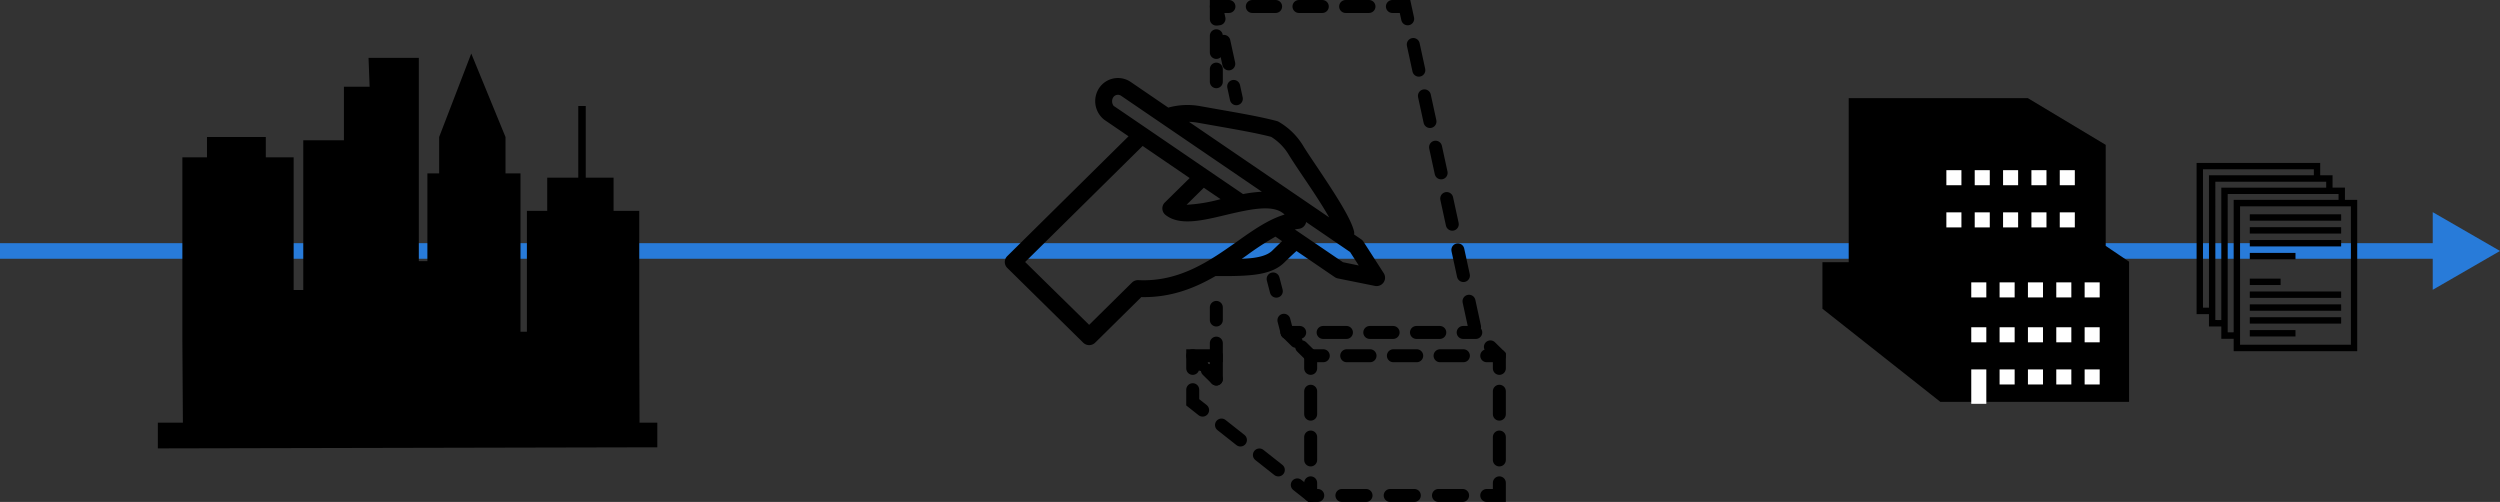 <svg xmlns="http://www.w3.org/2000/svg" viewBox="0 0 963 193.35"><rect x="0" y="0" width="963" height="193.35" fill="#333333" stroke="none"/><defs><style>.cls-1,.cls-10,.cls-11,.cls-4,.cls-5,.cls-6,.cls-7,.cls-8,.cls-9{fill:none;stroke-miterlimit:10;}.cls-1{stroke:#287bd9;stroke-width:6px;}.cls-2{fill:#287bd9;}.cls-3{fill-rule:evenodd;}.cls-10,.cls-11,.cls-4,.cls-5,.cls-6,.cls-7,.cls-8,.cls-9{stroke:#000;stroke-linecap:round;stroke-width:5px;}.cls-5{stroke-dasharray:6.42 6.42;}.cls-6{stroke-dasharray:8.99 8.99;}.cls-7{stroke-dasharray:10.12 10.12;}.cls-8{stroke-dasharray:8.82 8.82;}.cls-9{stroke-dasharray:9.3 9.3;}.cls-10{stroke-dasharray:8.88 8.88;}.cls-11{stroke-dasharray:8.97;}.cls-12{fill:#fff;}</style></defs><g id="Layer_2" data-name="Layer 2"><g id="Layer_2-2" data-name="Layer 2"><line class="cls-1" y1="96.67" x2="941.47" y2="96.67"/><polygon class="cls-2" points="937.09 111.63 963 96.67 937.09 81.72 937.09 111.63"/></g><g id="draft"><polygon class="cls-3" points="60.8 172.72 60.8 162.82 70.45 162.82 70.25 131.09 70.25 60.61 79.73 60.61 79.73 52.78 102.39 52.78 102.39 60.61 113.11 60.61 113.11 111.72 116.82 111.72 116.82 54.02 132.48 54.02 132.48 33.41 142.38 33.41 141.96 22.28 161.33 22.28 161.33 100.59 164.63 100.59 164.63 66.79 169.16 66.79 169.16 52.78 181.53 20.63 194.72 52.78 194.72 66.79 200.49 66.79 200.49 127.79 202.96 127.79 202.96 81.22 210.79 81.22 210.79 68.44 222.75 68.44 222.75 40.83 225.63 40.83 225.63 68.44 236.35 68.44 236.35 81.22 246.24 81.22 246.24 127.38 246.35 162.82 253.2 162.82 253.2 172.3 60.8 172.72"/><path d="M533,105.21l-7.8-12.13a3.29,3.29,0,0,0-.9-.92l-2.7-1.84a3.06,3.06,0,0,0,0-1.09c-1.17-5.13-7.41-14.7-14.84-25.76-2.06-3.06-3.83-5.71-4.71-7.19a26.46,26.46,0,0,0-9.59-9.41,3,3,0,0,0-.68-.26c-6.12-1.6-12.45-2.72-22.95-4.57l-6.21-1.1a27.66,27.66,0,0,0-12.6.51l-14.5-9.9a8.72,8.72,0,0,0-12,2.18,9.12,9.12,0,0,0,1.82,12.38l9.37,6.39L388,98.65a3.18,3.18,0,0,0,0,4.55h0L417.25,132a3.28,3.28,0,0,0,4.6,0l17.79-17.56c11.28.24,20.48-3.4,28.56-8.09h3.16c11.29,0,18.69-.63,23.36-5.24,2.1-2.08,3.66-3.51,4.69-4.42l14.74,10.06a3.26,3.26,0,0,0,1.2.5l14.26,2.88a3.26,3.26,0,0,0,3.85-2.51,3.2,3.2,0,0,0-.44-2.37ZM461.45,47.28l6.21,1.1c10.09,1.78,16.28,2.87,22,4.34a20.51,20.51,0,0,1,6.72,6.8c1,1.65,2.7,4.23,4.9,7.51C504.44,71.7,509,78.41,512,83.75L458,46.93A24.48,24.48,0,0,1,461.45,47.28Zm-32.57-9.89a2.19,2.19,0,0,1,2.92-.53l54.27,37a51.85,51.85,0,0,0-7.25.9L469,68.08c-20.13-13.74-39-26.64-40-27.27A2.91,2.91,0,0,1,428.88,37.39Zm36.41,36,4.87,3.32a61.1,61.1,0,0,1-13.09,2.17l6.64-6.56ZM438.5,107.91a3.32,3.32,0,0,0-2.47.94l-16.49,16.28-24.66-24.21,45.27-44.7,18.11,12.36L448.69,78a3.19,3.19,0,0,0,0,4.55l.26.23c5.37,4.29,14.08,2.22,23.3,0,10.75-2.57,18.6-4,22.57-.13-6.21,1.87-12.12,6-18.3,10.39C466.13,100.39,454.36,108.69,438.5,107.91Zm51.6-11.39c-2.14,2.11-6.05,2.93-11.8,3.21l2-1.41a111.49,111.49,0,0,1,11-7.17l2.55,1.74C492.89,93.82,491.64,95,490.1,96.52ZM517.31,101,498.77,88.39a14.61,14.61,0,0,1,1.45-.24,3.19,3.19,0,0,0,2.9-2.63l16.94,11.56,3.34,5.19Z"/><line class="cls-4" x1="468.53" y1="31.48" x2="468.53" y2="26.62"/><line class="cls-5" x1="468.53" y1="20.2" x2="468.53" y2="10.57"/><polyline class="cls-4" points="468.53 7.36 468.53 2.5 473.39 2.5"/><line class="cls-6" x1="482.38" y1="2.5" x2="531.85" y2="2.5"/><polyline class="cls-4" points="536.35 2.5 541.21 2.5 542.24 7.25"/><polyline class="cls-7" points="544.39 17.14 568.47 128.06 570.5 130.06"/><polyline class="cls-4" points="574.1 133.62 577.55 137.03 577.55 141.9"/><line class="cls-8" x1="577.55" y1="150.71" x2="577.55" y2="181.58"/><polyline class="cls-4" points="577.55 185.99 577.55 190.85 572.69 190.85"/><polyline class="cls-9" points="563.4 190.85 504.87 190.85 466.9 160.87"/><polyline class="cls-4" points="463.25 157.98 459.44 154.97 459.44 150.11"/><polyline class="cls-4" points="459.44 141.9 459.44 137.03 468.53 137.03 468.53 132.17"/><line class="cls-4" x1="468.53" y1="123.27" x2="468.53" y2="118.41"/><line class="cls-4" x1="568.47" y1="128.06" x2="563.61" y2="128.06"/><line class="cls-6" x1="554.61" y1="128.06" x2="505.14" y2="128.06"/><line class="cls-4" x1="500.64" y1="128.06" x2="495.78" y2="128.06"/><line class="cls-4" x1="490.41" y1="107.45" x2="491.64" y2="112.16"/><line class="cls-4" x1="494.56" y1="123.36" x2="495.78" y2="128.06"/><line class="cls-4" x1="468.53" y1="2.5" x2="469.56" y2="7.25"/><line class="cls-10" x1="471.44" y1="15.93" x2="474.27" y2="28.95"/><line class="cls-4" x1="475.21" y1="33.29" x2="476.24" y2="38.04"/><line class="cls-4" x1="504.87" y1="137.03" x2="504.87" y2="141.89"/><line class="cls-8" x1="504.87" y1="150.71" x2="504.87" y2="181.58"/><line class="cls-4" x1="504.87" y1="185.99" x2="504.87" y2="190.85"/><line class="cls-4" x1="495.78" y1="128.06" x2="499.24" y2="131.48"/><line class="cls-4" x1="501.41" y1="133.62" x2="504.87" y2="137.03"/><line class="cls-4" x1="577.55" y1="137.03" x2="572.69" y2="137.03"/><line class="cls-6" x1="563.7" y1="137.03" x2="514.23" y2="137.03"/><line class="cls-4" x1="509.73" y1="137.03" x2="504.87" y2="137.03"/><line class="cls-4" x1="459.44" y1="137.03" x2="462.9" y2="140.45"/><line class="cls-4" x1="465.07" y1="142.59" x2="468.53" y2="146"/><line class="cls-11" x1="468.53" y1="137.03" x2="468.53" y2="146"/><path d="M903.27,77V72.27H898.5V67.51h-4.76V62.75H846.13V121h4.76v4.76h4.76v4.76h4.76v4.76H908V77Zm-54.68,41.51V65.21h42.7v2.3h-40.4v51Zm4.76,4.76V70h42.7v2.3h-40.4v51Zm4.76,4.76V74.73h42.7V77h-40.4v51Zm47.46,4.76h-42.7V79.49h42.7Z"/><rect x="866.62" y="82.55" width="35.19" height="2.46"/><rect x="866.62" y="107.33" width="11.87" height="2.46"/><rect x="866.62" y="112.28" width="35.19" height="2.46"/><rect x="866.62" y="87.51" width="35.19" height="2.46"/><rect x="866.62" y="92.46" width="35.19" height="2.46"/><rect x="866.62" y="97.42" width="17.6" height="2.46"/><rect x="866.62" y="117.24" width="35.19" height="2.46"/><rect x="866.62" y="122.19" width="35.19" height="2.46"/><rect x="866.62" y="127.15" width="17.6" height="2.46"/><polygon points="811.12 94.72 811.12 73.8 811.12 55.8 781.12 37.8 712.12 37.8 712.12 55.8 712.12 73.8 712.12 91.8 712.12 100.99 711.96 100.99 702 100.99 702 118.92 747.43 154.8 820.12 154.8 820.12 136.8 820.12 118.8 820.12 100.99 820.12 100.8 811.12 94.72"/><rect class="cls-12" x="759.33" y="142.3" width="5.8" height="13.25"/><rect class="cls-12" x="770.24" y="142.3" width="5.8" height="5.8"/><rect class="cls-12" x="781.16" y="142.3" width="5.8" height="5.8"/><rect class="cls-12" x="792.08" y="142.3" width="5.8" height="5.8"/><rect class="cls-12" x="803" y="142.3" width="5.8" height="5.8"/><rect class="cls-12" x="759.33" y="126.06" width="5.8" height="5.8"/><rect class="cls-12" x="770.24" y="126.06" width="5.8" height="5.8"/><rect class="cls-12" x="781.16" y="126.06" width="5.8" height="5.8"/><rect class="cls-12" x="792.08" y="126.06" width="5.8" height="5.8"/><rect class="cls-12" x="803" y="126.06" width="5.8" height="5.8"/><rect class="cls-12" x="749.74" y="81.8" width="5.8" height="5.8"/><rect class="cls-12" x="760.66" y="81.8" width="5.8" height="5.8"/><rect class="cls-12" x="771.58" y="81.8" width="5.8" height="5.8"/><rect class="cls-12" x="782.5" y="81.8" width="5.8" height="5.8"/><rect class="cls-12" x="793.42" y="81.8" width="5.8" height="5.8"/><rect class="cls-12" x="749.74" y="65.55" width="5.8" height="5.8"/><rect class="cls-12" x="760.66" y="65.55" width="5.8" height="5.8"/><rect class="cls-12" x="771.58" y="65.55" width="5.8" height="5.8"/><rect class="cls-12" x="782.5" y="65.55" width="5.8" height="5.8"/><rect class="cls-12" x="793.42" y="65.55" width="5.8" height="5.8"/><rect class="cls-12" x="759.33" y="108.77" width="5.8" height="5.8"/><rect class="cls-12" x="770.24" y="108.77" width="5.8" height="5.8"/><rect class="cls-12" x="781.16" y="108.77" width="5.8" height="5.8"/><rect class="cls-12" x="792.08" y="108.77" width="5.8" height="5.8"/><rect class="cls-12" x="803" y="108.77" width="5.8" height="5.8"/></g></g></svg>